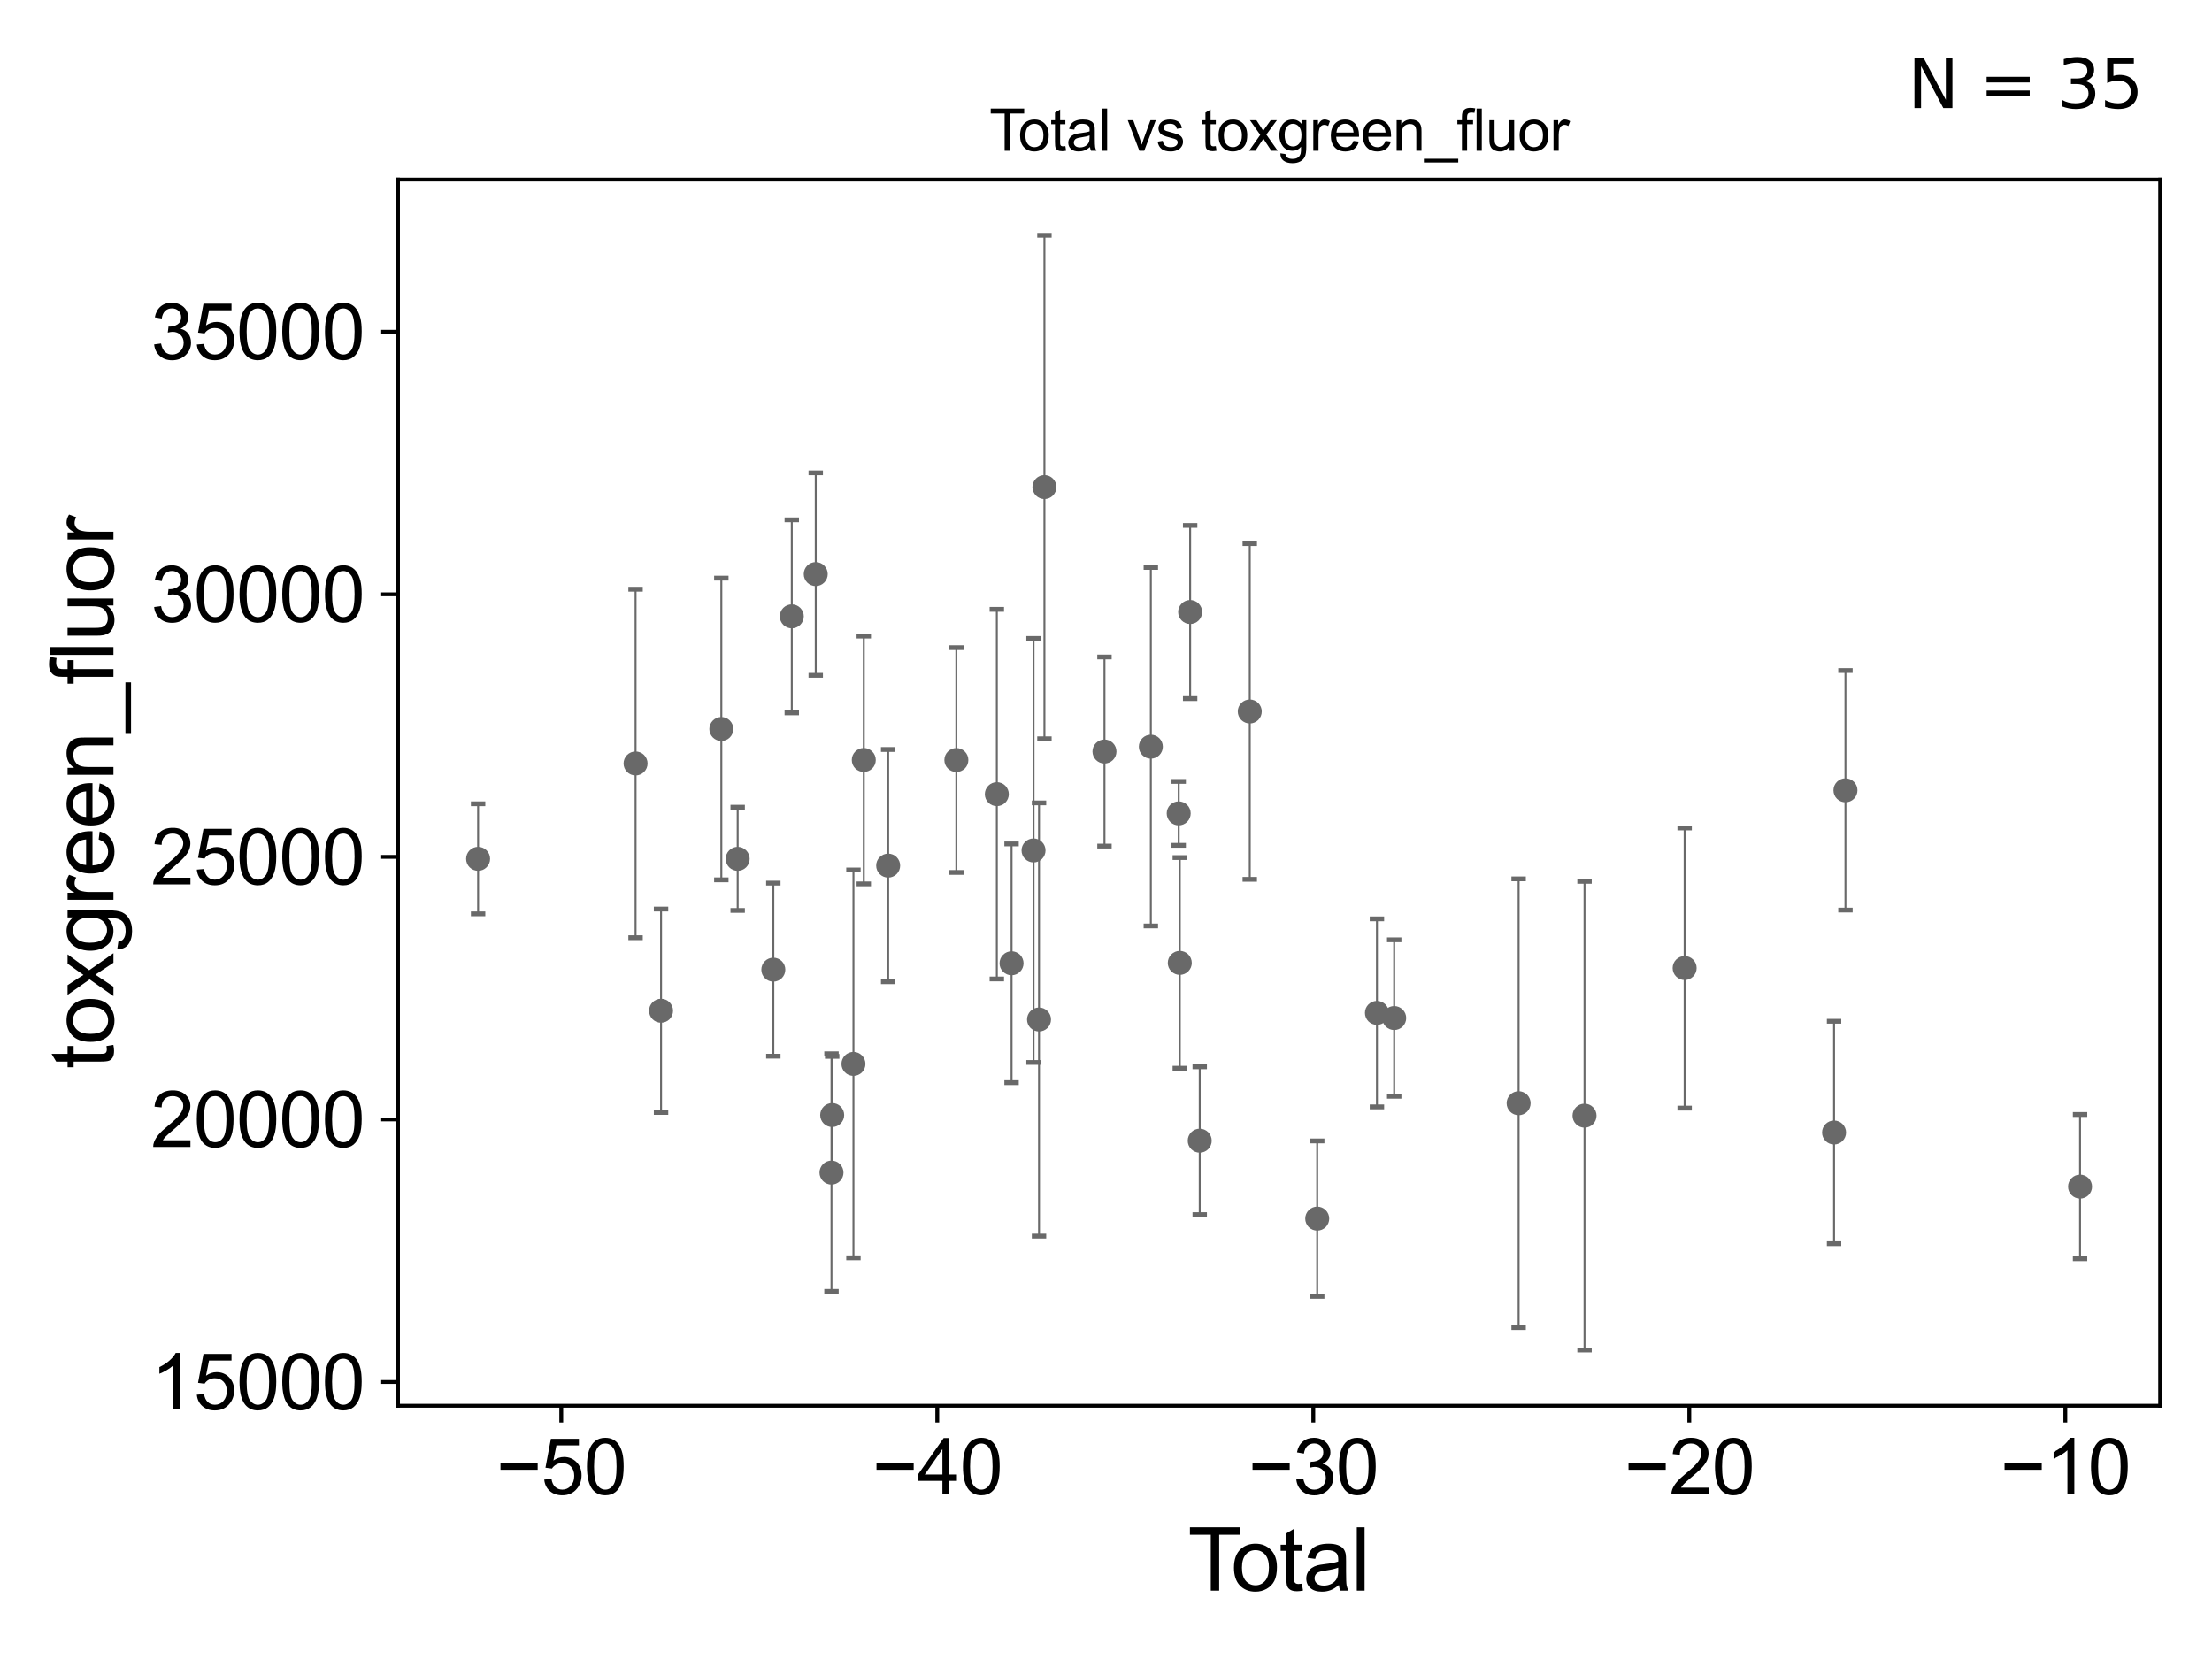 <?xml version="1.0" encoding="utf-8" standalone="no"?>
<!DOCTYPE svg PUBLIC "-//W3C//DTD SVG 1.1//EN"
  "http://www.w3.org/Graphics/SVG/1.1/DTD/svg11.dtd">
<svg xmlns:xlink="http://www.w3.org/1999/xlink" width="460.8pt" height="345.6pt" viewBox="0 0 460.8 345.6" xmlns="http://www.w3.org/2000/svg" version="1.1">
 <defs>
  <style type="text/css">*{stroke-linejoin: round; stroke-linecap: butt}</style>
 </defs>
 <g id="figure_1">
  <g id="patch_1">
   <path d="M 0 345.6 
L 460.8 345.6 
L 460.8 0 
L 0 0 
z
" style="fill: #ffffff"/>
  </g>
  <g id="axes_1">
   <g id="patch_2">
    <path d="M 82.91 292.84 
L 450 292.84 
L 450 37.411 
L 82.91 37.411 
z
" style="fill: #ffffff"/>
   </g>
   <g id="PathCollection_1">
    <defs>
     <path id="m3aa87c41b3" d="M 0 1.118 
C 0.297 1.118 0.581 1 0.791 0.791 
C 1 0.581 1.118 0.297 1.118 0 
C 1.118 -0.297 1 -0.581 0.791 -0.791 
C 0.581 -1 0.297 -1.118 0 -1.118 
C -0.297 -1.118 -0.581 -1 -0.791 -0.791 
C -1 -0.581 -1.118 -0.297 -1.118 0 
C -1.118 0.297 -1 0.581 -0.791 0.791 
C -0.581 1 -0.297 1.118 0 1.118 
z
" style="stroke: #696969"/>
    </defs>
    <g clip-path="url(#p273b9f7001)">
     <use xlink:href="#m3aa87c41b3" x="99.596" y="178.908" style="fill: #696969; stroke: #696969"/>
     <use xlink:href="#m3aa87c41b3" x="230.082" y="156.554" style="fill: #696969; stroke: #696969"/>
     <use xlink:href="#m3aa87c41b3" x="239.74" y="155.548" style="fill: #696969; stroke: #696969"/>
     <use xlink:href="#m3aa87c41b3" x="245.543" y="169.441" style="fill: #696969; stroke: #696969"/>
     <use xlink:href="#m3aa87c41b3" x="245.77" y="200.587" style="fill: #696969; stroke: #696969"/>
     <use xlink:href="#m3aa87c41b3" x="247.929" y="127.49" style="fill: #696969; stroke: #696969"/>
     <use xlink:href="#m3aa87c41b3" x="249.923" y="237.626" style="fill: #696969; stroke: #696969"/>
     <use xlink:href="#m3aa87c41b3" x="217.574" y="101.464" style="fill: #696969; stroke: #696969"/>
     <use xlink:href="#m3aa87c41b3" x="260.348" y="148.214" style="fill: #696969; stroke: #696969"/>
     <use xlink:href="#m3aa87c41b3" x="286.839" y="211.002" style="fill: #696969; stroke: #696969"/>
     <use xlink:href="#m3aa87c41b3" x="290.437" y="212.077" style="fill: #696969; stroke: #696969"/>
     <use xlink:href="#m3aa87c41b3" x="316.357" y="229.822" style="fill: #696969; stroke: #696969"/>
     <use xlink:href="#m3aa87c41b3" x="330.085" y="232.413" style="fill: #696969; stroke: #696969"/>
     <use xlink:href="#m3aa87c41b3" x="350.938" y="201.662" style="fill: #696969; stroke: #696969"/>
     <use xlink:href="#m3aa87c41b3" x="382.069" y="235.921" style="fill: #696969; stroke: #696969"/>
     <use xlink:href="#m3aa87c41b3" x="274.4" y="253.865" style="fill: #696969; stroke: #696969"/>
     <use xlink:href="#m3aa87c41b3" x="384.441" y="164.635" style="fill: #696969; stroke: #696969"/>
     <use xlink:href="#m3aa87c41b3" x="216.446" y="212.381" style="fill: #696969; stroke: #696969"/>
     <use xlink:href="#m3aa87c41b3" x="210.726" y="200.667" style="fill: #696969; stroke: #696969"/>
     <use xlink:href="#m3aa87c41b3" x="132.399" y="159.043" style="fill: #696969; stroke: #696969"/>
     <use xlink:href="#m3aa87c41b3" x="137.707" y="210.555" style="fill: #696969; stroke: #696969"/>
     <use xlink:href="#m3aa87c41b3" x="150.266" y="151.863" style="fill: #696969; stroke: #696969"/>
     <use xlink:href="#m3aa87c41b3" x="153.67" y="178.91" style="fill: #696969; stroke: #696969"/>
     <use xlink:href="#m3aa87c41b3" x="161.098" y="201.997" style="fill: #696969; stroke: #696969"/>
     <use xlink:href="#m3aa87c41b3" x="164.942" y="128.393" style="fill: #696969; stroke: #696969"/>
     <use xlink:href="#m3aa87c41b3" x="215.304" y="177.161" style="fill: #696969; stroke: #696969"/>
     <use xlink:href="#m3aa87c41b3" x="169.931" y="119.589" style="fill: #696969; stroke: #696969"/>
     <use xlink:href="#m3aa87c41b3" x="173.358" y="232.283" style="fill: #696969; stroke: #696969"/>
     <use xlink:href="#m3aa87c41b3" x="177.788" y="221.632" style="fill: #696969; stroke: #696969"/>
     <use xlink:href="#m3aa87c41b3" x="179.941" y="158.318" style="fill: #696969; stroke: #696969"/>
     <use xlink:href="#m3aa87c41b3" x="185.021" y="180.324" style="fill: #696969; stroke: #696969"/>
     <use xlink:href="#m3aa87c41b3" x="199.227" y="158.329" style="fill: #696969; stroke: #696969"/>
     <use xlink:href="#m3aa87c41b3" x="207.657" y="165.437" style="fill: #696969; stroke: #696969"/>
     <use xlink:href="#m3aa87c41b3" x="173.214" y="244.273" style="fill: #696969; stroke: #696969"/>
     <use xlink:href="#m3aa87c41b3" x="433.314" y="247.196" style="fill: #696969; stroke: #696969"/>
    </g>
   </g>
   <g id="matplotlib.axis_1">
    <g id="xtick_1">
     <g id="line2d_1">
      <defs>
       <path id="m1ba1da831f" d="M 0 0 
L 0 3.5 
" style="stroke: #000000; stroke-width: 0.8"/>
      </defs>
      <g>
       <use xlink:href="#m1ba1da831f" x="116.919" y="292.84" style="stroke: #000000; stroke-width: 0.8"/>
      </g>
     </g>
     <g id="text_1">
      <!-- −50 -->
      <g transform="translate(103.349 311.293)scale(0.16 -0.16)">
       <defs>
        <path id="ArialMT-2212" d="M 3381 1997 
L 356 1997 
L 356 2522 
L 3381 2522 
L 3381 1997 
z
" transform="scale(0.016)"/>
        <path id="ArialMT-35" d="M 266 1200 
L 856 1250 
Q 922 819 1161 601 
Q 1400 384 1738 384 
Q 2144 384 2425 690 
Q 2706 997 2706 1503 
Q 2706 1984 2436 2262 
Q 2166 2541 1728 2541 
Q 1456 2541 1237 2417 
Q 1019 2294 894 2097 
L 366 2166 
L 809 4519 
L 3088 4519 
L 3088 3981 
L 1259 3981 
L 1013 2750 
Q 1425 3038 1878 3038 
Q 2478 3038 2890 2622 
Q 3303 2206 3303 1553 
Q 3303 931 2941 478 
Q 2500 -78 1738 -78 
Q 1113 -78 717 272 
Q 322 622 266 1200 
z
" transform="scale(0.016)"/>
        <path id="ArialMT-30" d="M 266 2259 
Q 266 3072 433 3567 
Q 600 4063 929 4331 
Q 1259 4600 1759 4600 
Q 2128 4600 2406 4451 
Q 2684 4303 2865 4023 
Q 3047 3744 3150 3342 
Q 3253 2941 3253 2259 
Q 3253 1453 3087 958 
Q 2922 463 2592 192 
Q 2263 -78 1759 -78 
Q 1097 -78 719 397 
Q 266 969 266 2259 
z
M 844 2259 
Q 844 1131 1108 757 
Q 1372 384 1759 384 
Q 2147 384 2411 759 
Q 2675 1134 2675 2259 
Q 2675 3391 2411 3762 
Q 2147 4134 1753 4134 
Q 1366 4134 1134 3806 
Q 844 3388 844 2259 
z
" transform="scale(0.016)"/>
       </defs>
       <use xlink:href="#ArialMT-2212"/>
       <use xlink:href="#ArialMT-35" x="58.398"/>
       <use xlink:href="#ArialMT-30" x="114.014"/>
      </g>
     </g>
    </g>
    <g id="xtick_2">
     <g id="line2d_2">
      <g>
       <use xlink:href="#m1ba1da831f" x="195.25" y="292.84" style="stroke: #000000; stroke-width: 0.8"/>
      </g>
     </g>
     <g id="text_2">
      <!-- −40 -->
      <g transform="translate(181.68 311.293)scale(0.16 -0.16)">
       <defs>
        <path id="ArialMT-34" d="M 2069 0 
L 2069 1097 
L 81 1097 
L 81 1613 
L 2172 4581 
L 2631 4581 
L 2631 1613 
L 3250 1613 
L 3250 1097 
L 2631 1097 
L 2631 0 
L 2069 0 
z
M 2069 1613 
L 2069 3678 
L 634 1613 
L 2069 1613 
z
" transform="scale(0.016)"/>
       </defs>
       <use xlink:href="#ArialMT-2212"/>
       <use xlink:href="#ArialMT-34" x="58.398"/>
       <use xlink:href="#ArialMT-30" x="114.014"/>
      </g>
     </g>
    </g>
    <g id="xtick_3">
     <g id="line2d_3">
      <g>
       <use xlink:href="#m1ba1da831f" x="273.581" y="292.84" style="stroke: #000000; stroke-width: 0.8"/>
      </g>
     </g>
     <g id="text_3">
      <!-- −30 -->
      <g transform="translate(260.011 311.293)scale(0.16 -0.16)">
       <defs>
        <path id="ArialMT-33" d="M 269 1209 
L 831 1284 
Q 928 806 1161 595 
Q 1394 384 1728 384 
Q 2125 384 2398 659 
Q 2672 934 2672 1341 
Q 2672 1728 2419 1979 
Q 2166 2231 1775 2231 
Q 1616 2231 1378 2169 
L 1441 2663 
Q 1497 2656 1531 2656 
Q 1891 2656 2178 2843 
Q 2466 3031 2466 3422 
Q 2466 3731 2256 3934 
Q 2047 4138 1716 4138 
Q 1388 4138 1169 3931 
Q 950 3725 888 3313 
L 325 3413 
Q 428 3978 793 4289 
Q 1159 4600 1703 4600 
Q 2078 4600 2393 4439 
Q 2709 4278 2876 4000 
Q 3044 3722 3044 3409 
Q 3044 3113 2884 2869 
Q 2725 2625 2413 2481 
Q 2819 2388 3044 2092 
Q 3269 1797 3269 1353 
Q 3269 753 2831 336 
Q 2394 -81 1725 -81 
Q 1122 -81 723 278 
Q 325 638 269 1209 
z
" transform="scale(0.016)"/>
       </defs>
       <use xlink:href="#ArialMT-2212"/>
       <use xlink:href="#ArialMT-33" x="58.398"/>
       <use xlink:href="#ArialMT-30" x="114.014"/>
      </g>
     </g>
    </g>
    <g id="xtick_4">
     <g id="line2d_4">
      <g>
       <use xlink:href="#m1ba1da831f" x="351.912" y="292.84" style="stroke: #000000; stroke-width: 0.8"/>
      </g>
     </g>
     <g id="text_4">
      <!-- −20 -->
      <g transform="translate(338.342 311.293)scale(0.16 -0.16)">
       <defs>
        <path id="ArialMT-32" d="M 3222 541 
L 3222 0 
L 194 0 
Q 188 203 259 391 
Q 375 700 629 1000 
Q 884 1300 1366 1694 
Q 2113 2306 2375 2664 
Q 2638 3022 2638 3341 
Q 2638 3675 2398 3904 
Q 2159 4134 1775 4134 
Q 1369 4134 1125 3890 
Q 881 3647 878 3216 
L 300 3275 
Q 359 3922 746 4261 
Q 1134 4600 1788 4600 
Q 2447 4600 2831 4234 
Q 3216 3869 3216 3328 
Q 3216 3053 3103 2787 
Q 2991 2522 2730 2228 
Q 2469 1934 1863 1422 
Q 1356 997 1212 845 
Q 1069 694 975 541 
L 3222 541 
z
" transform="scale(0.016)"/>
       </defs>
       <use xlink:href="#ArialMT-2212"/>
       <use xlink:href="#ArialMT-32" x="58.398"/>
       <use xlink:href="#ArialMT-30" x="114.014"/>
      </g>
     </g>
    </g>
    <g id="xtick_5">
     <g id="line2d_5">
      <g>
       <use xlink:href="#m1ba1da831f" x="430.244" y="292.84" style="stroke: #000000; stroke-width: 0.8"/>
      </g>
     </g>
     <g id="text_5">
      <!-- −10 -->
      <g transform="translate(416.674 311.293)scale(0.16 -0.16)">
       <defs>
        <path id="ArialMT-31" d="M 2384 0 
L 1822 0 
L 1822 3584 
Q 1619 3391 1289 3197 
Q 959 3003 697 2906 
L 697 3450 
Q 1169 3672 1522 3987 
Q 1875 4303 2022 4600 
L 2384 4600 
L 2384 0 
z
" transform="scale(0.016)"/>
       </defs>
       <use xlink:href="#ArialMT-2212"/>
       <use xlink:href="#ArialMT-31" x="58.398"/>
       <use xlink:href="#ArialMT-30" x="114.014"/>
      </g>
     </g>
    </g>
    <g id="text_6">
     <!-- Total -->
     <g transform="translate(247.45 331.357)scale(0.18 -0.18)">
      <defs>
       <path id="ArialMT-54" d="M 1659 0 
L 1659 4041 
L 150 4041 
L 150 4581 
L 3781 4581 
L 3781 4041 
L 2266 4041 
L 2266 0 
L 1659 0 
z
" transform="scale(0.016)"/>
       <path id="ArialMT-6f" d="M 213 1659 
Q 213 2581 725 3025 
Q 1153 3394 1769 3394 
Q 2453 3394 2887 2945 
Q 3322 2497 3322 1706 
Q 3322 1066 3130 698 
Q 2938 331 2570 128 
Q 2203 -75 1769 -75 
Q 1072 -75 642 372 
Q 213 819 213 1659 
z
M 791 1659 
Q 791 1022 1069 705 
Q 1347 388 1769 388 
Q 2188 388 2466 706 
Q 2744 1025 2744 1678 
Q 2744 2294 2464 2611 
Q 2184 2928 1769 2928 
Q 1347 2928 1069 2612 
Q 791 2297 791 1659 
z
" transform="scale(0.016)"/>
       <path id="ArialMT-74" d="M 1650 503 
L 1731 6 
Q 1494 -44 1306 -44 
Q 1000 -44 831 53 
Q 663 150 594 308 
Q 525 466 525 972 
L 525 2881 
L 113 2881 
L 113 3319 
L 525 3319 
L 525 4141 
L 1084 4478 
L 1084 3319 
L 1650 3319 
L 1650 2881 
L 1084 2881 
L 1084 941 
Q 1084 700 1114 631 
Q 1144 563 1211 522 
Q 1278 481 1403 481 
Q 1497 481 1650 503 
z
" transform="scale(0.016)"/>
       <path id="ArialMT-61" d="M 2588 409 
Q 2275 144 1986 34 
Q 1697 -75 1366 -75 
Q 819 -75 525 192 
Q 231 459 231 875 
Q 231 1119 342 1320 
Q 453 1522 633 1644 
Q 813 1766 1038 1828 
Q 1203 1872 1538 1913 
Q 2219 1994 2541 2106 
Q 2544 2222 2544 2253 
Q 2544 2597 2384 2738 
Q 2169 2928 1744 2928 
Q 1347 2928 1158 2789 
Q 969 2650 878 2297 
L 328 2372 
Q 403 2725 575 2942 
Q 747 3159 1072 3276 
Q 1397 3394 1825 3394 
Q 2250 3394 2515 3294 
Q 2781 3194 2906 3042 
Q 3031 2891 3081 2659 
Q 3109 2516 3109 2141 
L 3109 1391 
Q 3109 606 3145 398 
Q 3181 191 3288 0 
L 2700 0 
Q 2613 175 2588 409 
z
M 2541 1666 
Q 2234 1541 1622 1453 
Q 1275 1403 1131 1340 
Q 988 1278 909 1158 
Q 831 1038 831 891 
Q 831 666 1001 516 
Q 1172 366 1500 366 
Q 1825 366 2078 508 
Q 2331 650 2450 897 
Q 2541 1088 2541 1459 
L 2541 1666 
z
" transform="scale(0.016)"/>
       <path id="ArialMT-6c" d="M 409 0 
L 409 4581 
L 972 4581 
L 972 0 
L 409 0 
z
" transform="scale(0.016)"/>
      </defs>
      <use xlink:href="#ArialMT-54"/>
      <use xlink:href="#ArialMT-6f" x="49.959"/>
      <use xlink:href="#ArialMT-74" x="105.574"/>
      <use xlink:href="#ArialMT-61" x="133.357"/>
      <use xlink:href="#ArialMT-6c" x="188.973"/>
     </g>
    </g>
   </g>
   <g id="matplotlib.axis_2">
    <g id="ytick_1">
     <g id="line2d_6">
      <defs>
       <path id="m6545462641" d="M 0 0 
L -3.5 0 
" style="stroke: #000000; stroke-width: 0.8"/>
      </defs>
      <g>
       <use xlink:href="#m6545462641" x="82.91" y="287.89" style="stroke: #000000; stroke-width: 0.8"/>
      </g>
     </g>
     <g id="text_7">
      <!-- 15000 -->
      <g transform="translate(31.422 293.616)scale(0.16 -0.16)">
       <use xlink:href="#ArialMT-31"/>
       <use xlink:href="#ArialMT-35" x="55.615"/>
       <use xlink:href="#ArialMT-30" x="111.23"/>
       <use xlink:href="#ArialMT-30" x="166.846"/>
       <use xlink:href="#ArialMT-30" x="222.461"/>
      </g>
     </g>
    </g>
    <g id="ytick_2">
     <g id="line2d_7">
      <g>
       <use xlink:href="#m6545462641" x="82.91" y="233.197" style="stroke: #000000; stroke-width: 0.8"/>
      </g>
     </g>
     <g id="text_8">
      <!-- 20000 -->
      <g transform="translate(31.422 238.923)scale(0.16 -0.16)">
       <use xlink:href="#ArialMT-32"/>
       <use xlink:href="#ArialMT-30" x="55.615"/>
       <use xlink:href="#ArialMT-30" x="111.23"/>
       <use xlink:href="#ArialMT-30" x="166.846"/>
       <use xlink:href="#ArialMT-30" x="222.461"/>
      </g>
     </g>
    </g>
    <g id="ytick_3">
     <g id="line2d_8">
      <g>
       <use xlink:href="#m6545462641" x="82.91" y="178.503" style="stroke: #000000; stroke-width: 0.8"/>
      </g>
     </g>
     <g id="text_9">
      <!-- 25000 -->
      <g transform="translate(31.422 184.23)scale(0.16 -0.16)">
       <use xlink:href="#ArialMT-32"/>
       <use xlink:href="#ArialMT-35" x="55.615"/>
       <use xlink:href="#ArialMT-30" x="111.23"/>
       <use xlink:href="#ArialMT-30" x="166.846"/>
       <use xlink:href="#ArialMT-30" x="222.461"/>
      </g>
     </g>
    </g>
    <g id="ytick_4">
     <g id="line2d_9">
      <g>
       <use xlink:href="#m6545462641" x="82.91" y="123.81" style="stroke: #000000; stroke-width: 0.8"/>
      </g>
     </g>
     <g id="text_10">
      <!-- 30000 -->
      <g transform="translate(31.422 129.536)scale(0.16 -0.16)">
       <use xlink:href="#ArialMT-33"/>
       <use xlink:href="#ArialMT-30" x="55.615"/>
       <use xlink:href="#ArialMT-30" x="111.23"/>
       <use xlink:href="#ArialMT-30" x="166.846"/>
       <use xlink:href="#ArialMT-30" x="222.461"/>
      </g>
     </g>
    </g>
    <g id="ytick_5">
     <g id="line2d_10">
      <g>
       <use xlink:href="#m6545462641" x="82.91" y="69.117" style="stroke: #000000; stroke-width: 0.8"/>
      </g>
     </g>
     <g id="text_11">
      <!-- 35000 -->
      <g transform="translate(31.422 74.843)scale(0.16 -0.16)">
       <use xlink:href="#ArialMT-33"/>
       <use xlink:href="#ArialMT-35" x="55.615"/>
       <use xlink:href="#ArialMT-30" x="111.23"/>
       <use xlink:href="#ArialMT-30" x="166.846"/>
       <use xlink:href="#ArialMT-30" x="222.461"/>
      </g>
     </g>
    </g>
    <g id="text_12">
     <!-- toxgreen_fluor -->
     <g transform="translate(23.634 222.658)rotate(-90)scale(0.18 -0.18)">
      <defs>
       <path id="ArialMT-78" d="M 47 0 
L 1259 1725 
L 138 3319 
L 841 3319 
L 1350 2541 
Q 1494 2319 1581 2169 
Q 1719 2375 1834 2534 
L 2394 3319 
L 3066 3319 
L 1919 1756 
L 3153 0 
L 2463 0 
L 1781 1031 
L 1600 1309 
L 728 0 
L 47 0 
z
" transform="scale(0.016)"/>
       <path id="ArialMT-67" d="M 319 -275 
L 866 -356 
Q 900 -609 1056 -725 
Q 1266 -881 1628 -881 
Q 2019 -881 2231 -725 
Q 2444 -569 2519 -288 
Q 2563 -116 2559 434 
Q 2191 0 1641 0 
Q 956 0 581 494 
Q 206 988 206 1678 
Q 206 2153 378 2554 
Q 550 2956 876 3175 
Q 1203 3394 1644 3394 
Q 2231 3394 2613 2919 
L 2613 3319 
L 3131 3319 
L 3131 450 
Q 3131 -325 2973 -648 
Q 2816 -972 2473 -1159 
Q 2131 -1347 1631 -1347 
Q 1038 -1347 672 -1080 
Q 306 -813 319 -275 
z
M 784 1719 
Q 784 1066 1043 766 
Q 1303 466 1694 466 
Q 2081 466 2343 764 
Q 2606 1063 2606 1700 
Q 2606 2309 2336 2618 
Q 2066 2928 1684 2928 
Q 1309 2928 1046 2623 
Q 784 2319 784 1719 
z
" transform="scale(0.016)"/>
       <path id="ArialMT-72" d="M 416 0 
L 416 3319 
L 922 3319 
L 922 2816 
Q 1116 3169 1280 3281 
Q 1444 3394 1641 3394 
Q 1925 3394 2219 3213 
L 2025 2691 
Q 1819 2813 1613 2813 
Q 1428 2813 1281 2702 
Q 1134 2591 1072 2394 
Q 978 2094 978 1738 
L 978 0 
L 416 0 
z
" transform="scale(0.016)"/>
       <path id="ArialMT-65" d="M 2694 1069 
L 3275 997 
Q 3138 488 2766 206 
Q 2394 -75 1816 -75 
Q 1088 -75 661 373 
Q 234 822 234 1631 
Q 234 2469 665 2931 
Q 1097 3394 1784 3394 
Q 2450 3394 2872 2941 
Q 3294 2488 3294 1666 
Q 3294 1616 3291 1516 
L 816 1516 
Q 847 969 1125 678 
Q 1403 388 1819 388 
Q 2128 388 2347 550 
Q 2566 713 2694 1069 
z
M 847 1978 
L 2700 1978 
Q 2663 2397 2488 2606 
Q 2219 2931 1791 2931 
Q 1403 2931 1139 2672 
Q 875 2413 847 1978 
z
" transform="scale(0.016)"/>
       <path id="ArialMT-6e" d="M 422 0 
L 422 3319 
L 928 3319 
L 928 2847 
Q 1294 3394 1984 3394 
Q 2284 3394 2536 3286 
Q 2788 3178 2913 3003 
Q 3038 2828 3088 2588 
Q 3119 2431 3119 2041 
L 3119 0 
L 2556 0 
L 2556 2019 
Q 2556 2363 2490 2533 
Q 2425 2703 2258 2804 
Q 2091 2906 1866 2906 
Q 1506 2906 1245 2678 
Q 984 2450 984 1813 
L 984 0 
L 422 0 
z
" transform="scale(0.016)"/>
       <path id="ArialMT-5f" d="M -97 -1272 
L -97 -866 
L 3631 -866 
L 3631 -1272 
L -97 -1272 
z
" transform="scale(0.016)"/>
       <path id="ArialMT-66" d="M 556 0 
L 556 2881 
L 59 2881 
L 59 3319 
L 556 3319 
L 556 3672 
Q 556 4006 616 4169 
Q 697 4388 901 4523 
Q 1106 4659 1475 4659 
Q 1713 4659 2000 4603 
L 1916 4113 
Q 1741 4144 1584 4144 
Q 1328 4144 1222 4034 
Q 1116 3925 1116 3625 
L 1116 3319 
L 1763 3319 
L 1763 2881 
L 1116 2881 
L 1116 0 
L 556 0 
z
" transform="scale(0.016)"/>
       <path id="ArialMT-75" d="M 2597 0 
L 2597 488 
Q 2209 -75 1544 -75 
Q 1250 -75 995 37 
Q 741 150 617 320 
Q 494 491 444 738 
Q 409 903 409 1263 
L 409 3319 
L 972 3319 
L 972 1478 
Q 972 1038 1006 884 
Q 1059 663 1231 536 
Q 1403 409 1656 409 
Q 1909 409 2131 539 
Q 2353 669 2445 892 
Q 2538 1116 2538 1541 
L 2538 3319 
L 3100 3319 
L 3100 0 
L 2597 0 
z
" transform="scale(0.016)"/>
      </defs>
      <use xlink:href="#ArialMT-74"/>
      <use xlink:href="#ArialMT-6f" x="27.783"/>
      <use xlink:href="#ArialMT-78" x="83.398"/>
      <use xlink:href="#ArialMT-67" x="133.398"/>
      <use xlink:href="#ArialMT-72" x="189.014"/>
      <use xlink:href="#ArialMT-65" x="222.314"/>
      <use xlink:href="#ArialMT-65" x="277.93"/>
      <use xlink:href="#ArialMT-6e" x="333.545"/>
      <use xlink:href="#ArialMT-5f" x="389.16"/>
      <use xlink:href="#ArialMT-66" x="444.775"/>
      <use xlink:href="#ArialMT-6c" x="472.559"/>
      <use xlink:href="#ArialMT-75" x="494.775"/>
      <use xlink:href="#ArialMT-6f" x="550.391"/>
      <use xlink:href="#ArialMT-72" x="606.006"/>
     </g>
    </g>
   </g>
   <g id="LineCollection_1">
    <path d="M 99.596 190.375 
L 99.596 167.44 
" clip-path="url(#p273b9f7001)" style="fill: none; stroke: #696969; stroke-width: 0.4"/>
    <path d="M 230.082 176.254 
L 230.082 136.855 
" clip-path="url(#p273b9f7001)" style="fill: none; stroke: #696969; stroke-width: 0.4"/>
    <path d="M 239.74 192.89 
L 239.74 118.207 
" clip-path="url(#p273b9f7001)" style="fill: none; stroke: #696969; stroke-width: 0.4"/>
    <path d="M 245.543 176.097 
L 245.543 162.785 
" clip-path="url(#p273b9f7001)" style="fill: none; stroke: #696969; stroke-width: 0.4"/>
    <path d="M 245.77 222.527 
L 245.77 178.646 
" clip-path="url(#p273b9f7001)" style="fill: none; stroke: #696969; stroke-width: 0.4"/>
    <path d="M 247.929 145.527 
L 247.929 109.453 
" clip-path="url(#p273b9f7001)" style="fill: none; stroke: #696969; stroke-width: 0.4"/>
    <path d="M 249.923 253.025 
L 249.923 222.228 
" clip-path="url(#p273b9f7001)" style="fill: none; stroke: #696969; stroke-width: 0.4"/>
    <path d="M 217.574 153.906 
L 217.574 49.022 
" clip-path="url(#p273b9f7001)" style="fill: none; stroke: #696969; stroke-width: 0.4"/>
    <path d="M 260.348 183.186 
L 260.348 113.242 
" clip-path="url(#p273b9f7001)" style="fill: none; stroke: #696969; stroke-width: 0.4"/>
    <path d="M 286.839 230.585 
L 286.839 191.42 
" clip-path="url(#p273b9f7001)" style="fill: none; stroke: #696969; stroke-width: 0.4"/>
    <path d="M 290.437 228.373 
L 290.437 195.781 
" clip-path="url(#p273b9f7001)" style="fill: none; stroke: #696969; stroke-width: 0.4"/>
    <path d="M 316.357 276.561 
L 316.357 183.083 
" clip-path="url(#p273b9f7001)" style="fill: none; stroke: #696969; stroke-width: 0.4"/>
    <path d="M 330.085 281.23 
L 330.085 183.597 
" clip-path="url(#p273b9f7001)" style="fill: none; stroke: #696969; stroke-width: 0.4"/>
    <path d="M 350.938 230.843 
L 350.938 172.481 
" clip-path="url(#p273b9f7001)" style="fill: none; stroke: #696969; stroke-width: 0.4"/>
    <path d="M 382.069 259.09 
L 382.069 212.751 
" clip-path="url(#p273b9f7001)" style="fill: none; stroke: #696969; stroke-width: 0.4"/>
    <path d="M 274.4 270.054 
L 274.4 237.675 
" clip-path="url(#p273b9f7001)" style="fill: none; stroke: #696969; stroke-width: 0.4"/>
    <path d="M 384.441 189.583 
L 384.441 139.687 
" clip-path="url(#p273b9f7001)" style="fill: none; stroke: #696969; stroke-width: 0.4"/>
    <path d="M 216.446 257.506 
L 216.446 167.255 
" clip-path="url(#p273b9f7001)" style="fill: none; stroke: #696969; stroke-width: 0.4"/>
    <path d="M 210.726 225.535 
L 210.726 175.799 
" clip-path="url(#p273b9f7001)" style="fill: none; stroke: #696969; stroke-width: 0.4"/>
    <path d="M 132.399 195.34 
L 132.399 122.745 
" clip-path="url(#p273b9f7001)" style="fill: none; stroke: #696969; stroke-width: 0.4"/>
    <path d="M 137.707 231.739 
L 137.707 189.372 
" clip-path="url(#p273b9f7001)" style="fill: none; stroke: #696969; stroke-width: 0.4"/>
    <path d="M 150.266 183.29 
L 150.266 120.435 
" clip-path="url(#p273b9f7001)" style="fill: none; stroke: #696969; stroke-width: 0.4"/>
    <path d="M 153.67 189.663 
L 153.67 168.157 
" clip-path="url(#p273b9f7001)" style="fill: none; stroke: #696969; stroke-width: 0.4"/>
    <path d="M 161.098 220.022 
L 161.098 183.972 
" clip-path="url(#p273b9f7001)" style="fill: none; stroke: #696969; stroke-width: 0.4"/>
    <path d="M 164.942 148.501 
L 164.942 108.285 
" clip-path="url(#p273b9f7001)" style="fill: none; stroke: #696969; stroke-width: 0.4"/>
    <path d="M 215.304 221.324 
L 215.304 132.998 
" clip-path="url(#p273b9f7001)" style="fill: none; stroke: #696969; stroke-width: 0.4"/>
    <path d="M 169.931 140.679 
L 169.931 98.498 
" clip-path="url(#p273b9f7001)" style="fill: none; stroke: #696969; stroke-width: 0.4"/>
    <path d="M 173.358 244.506 
L 173.358 220.059 
" clip-path="url(#p273b9f7001)" style="fill: none; stroke: #696969; stroke-width: 0.4"/>
    <path d="M 177.788 262.028 
L 177.788 181.236 
" clip-path="url(#p273b9f7001)" style="fill: none; stroke: #696969; stroke-width: 0.4"/>
    <path d="M 179.941 184.126 
L 179.941 132.511 
" clip-path="url(#p273b9f7001)" style="fill: none; stroke: #696969; stroke-width: 0.4"/>
    <path d="M 185.021 204.514 
L 185.021 156.133 
" clip-path="url(#p273b9f7001)" style="fill: none; stroke: #696969; stroke-width: 0.4"/>
    <path d="M 199.227 181.745 
L 199.227 134.914 
" clip-path="url(#p273b9f7001)" style="fill: none; stroke: #696969; stroke-width: 0.4"/>
    <path d="M 207.657 203.938 
L 207.657 126.935 
" clip-path="url(#p273b9f7001)" style="fill: none; stroke: #696969; stroke-width: 0.4"/>
    <path d="M 173.214 269.022 
L 173.214 219.524 
" clip-path="url(#p273b9f7001)" style="fill: none; stroke: #696969; stroke-width: 0.4"/>
    <path d="M 433.314 262.221 
L 433.314 232.17 
" clip-path="url(#p273b9f7001)" style="fill: none; stroke: #696969; stroke-width: 0.4"/>
   </g>
   <g id="line2d_11">
    <defs>
     <path id="m5fe095d5f6" d="M 1.5 0 
L -1.5 -0 
" style="stroke: #696969"/>
    </defs>
    <g clip-path="url(#p273b9f7001)">
     <use xlink:href="#m5fe095d5f6" x="99.596" y="190.375" style="fill: #696969; stroke: #696969"/>
     <use xlink:href="#m5fe095d5f6" x="230.082" y="176.254" style="fill: #696969; stroke: #696969"/>
     <use xlink:href="#m5fe095d5f6" x="239.74" y="192.89" style="fill: #696969; stroke: #696969"/>
     <use xlink:href="#m5fe095d5f6" x="245.543" y="176.097" style="fill: #696969; stroke: #696969"/>
     <use xlink:href="#m5fe095d5f6" x="245.77" y="222.527" style="fill: #696969; stroke: #696969"/>
     <use xlink:href="#m5fe095d5f6" x="247.929" y="145.527" style="fill: #696969; stroke: #696969"/>
     <use xlink:href="#m5fe095d5f6" x="249.923" y="253.025" style="fill: #696969; stroke: #696969"/>
     <use xlink:href="#m5fe095d5f6" x="217.574" y="153.906" style="fill: #696969; stroke: #696969"/>
     <use xlink:href="#m5fe095d5f6" x="260.348" y="183.186" style="fill: #696969; stroke: #696969"/>
     <use xlink:href="#m5fe095d5f6" x="286.839" y="230.585" style="fill: #696969; stroke: #696969"/>
     <use xlink:href="#m5fe095d5f6" x="290.437" y="228.373" style="fill: #696969; stroke: #696969"/>
     <use xlink:href="#m5fe095d5f6" x="316.357" y="276.561" style="fill: #696969; stroke: #696969"/>
     <use xlink:href="#m5fe095d5f6" x="330.085" y="281.23" style="fill: #696969; stroke: #696969"/>
     <use xlink:href="#m5fe095d5f6" x="350.938" y="230.843" style="fill: #696969; stroke: #696969"/>
     <use xlink:href="#m5fe095d5f6" x="382.069" y="259.09" style="fill: #696969; stroke: #696969"/>
     <use xlink:href="#m5fe095d5f6" x="274.4" y="270.054" style="fill: #696969; stroke: #696969"/>
     <use xlink:href="#m5fe095d5f6" x="384.441" y="189.583" style="fill: #696969; stroke: #696969"/>
     <use xlink:href="#m5fe095d5f6" x="216.446" y="257.506" style="fill: #696969; stroke: #696969"/>
     <use xlink:href="#m5fe095d5f6" x="210.726" y="225.535" style="fill: #696969; stroke: #696969"/>
     <use xlink:href="#m5fe095d5f6" x="132.399" y="195.34" style="fill: #696969; stroke: #696969"/>
     <use xlink:href="#m5fe095d5f6" x="137.707" y="231.739" style="fill: #696969; stroke: #696969"/>
     <use xlink:href="#m5fe095d5f6" x="150.266" y="183.29" style="fill: #696969; stroke: #696969"/>
     <use xlink:href="#m5fe095d5f6" x="153.67" y="189.663" style="fill: #696969; stroke: #696969"/>
     <use xlink:href="#m5fe095d5f6" x="161.098" y="220.022" style="fill: #696969; stroke: #696969"/>
     <use xlink:href="#m5fe095d5f6" x="164.942" y="148.501" style="fill: #696969; stroke: #696969"/>
     <use xlink:href="#m5fe095d5f6" x="215.304" y="221.324" style="fill: #696969; stroke: #696969"/>
     <use xlink:href="#m5fe095d5f6" x="169.931" y="140.679" style="fill: #696969; stroke: #696969"/>
     <use xlink:href="#m5fe095d5f6" x="173.358" y="244.506" style="fill: #696969; stroke: #696969"/>
     <use xlink:href="#m5fe095d5f6" x="177.788" y="262.028" style="fill: #696969; stroke: #696969"/>
     <use xlink:href="#m5fe095d5f6" x="179.941" y="184.126" style="fill: #696969; stroke: #696969"/>
     <use xlink:href="#m5fe095d5f6" x="185.021" y="204.514" style="fill: #696969; stroke: #696969"/>
     <use xlink:href="#m5fe095d5f6" x="199.227" y="181.745" style="fill: #696969; stroke: #696969"/>
     <use xlink:href="#m5fe095d5f6" x="207.657" y="203.938" style="fill: #696969; stroke: #696969"/>
     <use xlink:href="#m5fe095d5f6" x="173.214" y="269.022" style="fill: #696969; stroke: #696969"/>
     <use xlink:href="#m5fe095d5f6" x="433.314" y="262.221" style="fill: #696969; stroke: #696969"/>
    </g>
   </g>
   <g id="line2d_12">
    <g clip-path="url(#p273b9f7001)">
     <use xlink:href="#m5fe095d5f6" x="99.596" y="167.44" style="fill: #696969; stroke: #696969"/>
     <use xlink:href="#m5fe095d5f6" x="230.082" y="136.855" style="fill: #696969; stroke: #696969"/>
     <use xlink:href="#m5fe095d5f6" x="239.74" y="118.207" style="fill: #696969; stroke: #696969"/>
     <use xlink:href="#m5fe095d5f6" x="245.543" y="162.785" style="fill: #696969; stroke: #696969"/>
     <use xlink:href="#m5fe095d5f6" x="245.77" y="178.646" style="fill: #696969; stroke: #696969"/>
     <use xlink:href="#m5fe095d5f6" x="247.929" y="109.453" style="fill: #696969; stroke: #696969"/>
     <use xlink:href="#m5fe095d5f6" x="249.923" y="222.228" style="fill: #696969; stroke: #696969"/>
     <use xlink:href="#m5fe095d5f6" x="217.574" y="49.022" style="fill: #696969; stroke: #696969"/>
     <use xlink:href="#m5fe095d5f6" x="260.348" y="113.242" style="fill: #696969; stroke: #696969"/>
     <use xlink:href="#m5fe095d5f6" x="286.839" y="191.42" style="fill: #696969; stroke: #696969"/>
     <use xlink:href="#m5fe095d5f6" x="290.437" y="195.781" style="fill: #696969; stroke: #696969"/>
     <use xlink:href="#m5fe095d5f6" x="316.357" y="183.083" style="fill: #696969; stroke: #696969"/>
     <use xlink:href="#m5fe095d5f6" x="330.085" y="183.597" style="fill: #696969; stroke: #696969"/>
     <use xlink:href="#m5fe095d5f6" x="350.938" y="172.481" style="fill: #696969; stroke: #696969"/>
     <use xlink:href="#m5fe095d5f6" x="382.069" y="212.751" style="fill: #696969; stroke: #696969"/>
     <use xlink:href="#m5fe095d5f6" x="274.4" y="237.675" style="fill: #696969; stroke: #696969"/>
     <use xlink:href="#m5fe095d5f6" x="384.441" y="139.687" style="fill: #696969; stroke: #696969"/>
     <use xlink:href="#m5fe095d5f6" x="216.446" y="167.255" style="fill: #696969; stroke: #696969"/>
     <use xlink:href="#m5fe095d5f6" x="210.726" y="175.799" style="fill: #696969; stroke: #696969"/>
     <use xlink:href="#m5fe095d5f6" x="132.399" y="122.745" style="fill: #696969; stroke: #696969"/>
     <use xlink:href="#m5fe095d5f6" x="137.707" y="189.372" style="fill: #696969; stroke: #696969"/>
     <use xlink:href="#m5fe095d5f6" x="150.266" y="120.435" style="fill: #696969; stroke: #696969"/>
     <use xlink:href="#m5fe095d5f6" x="153.67" y="168.157" style="fill: #696969; stroke: #696969"/>
     <use xlink:href="#m5fe095d5f6" x="161.098" y="183.972" style="fill: #696969; stroke: #696969"/>
     <use xlink:href="#m5fe095d5f6" x="164.942" y="108.285" style="fill: #696969; stroke: #696969"/>
     <use xlink:href="#m5fe095d5f6" x="215.304" y="132.998" style="fill: #696969; stroke: #696969"/>
     <use xlink:href="#m5fe095d5f6" x="169.931" y="98.498" style="fill: #696969; stroke: #696969"/>
     <use xlink:href="#m5fe095d5f6" x="173.358" y="220.059" style="fill: #696969; stroke: #696969"/>
     <use xlink:href="#m5fe095d5f6" x="177.788" y="181.236" style="fill: #696969; stroke: #696969"/>
     <use xlink:href="#m5fe095d5f6" x="179.941" y="132.511" style="fill: #696969; stroke: #696969"/>
     <use xlink:href="#m5fe095d5f6" x="185.021" y="156.133" style="fill: #696969; stroke: #696969"/>
     <use xlink:href="#m5fe095d5f6" x="199.227" y="134.914" style="fill: #696969; stroke: #696969"/>
     <use xlink:href="#m5fe095d5f6" x="207.657" y="126.935" style="fill: #696969; stroke: #696969"/>
     <use xlink:href="#m5fe095d5f6" x="173.214" y="219.524" style="fill: #696969; stroke: #696969"/>
     <use xlink:href="#m5fe095d5f6" x="433.314" y="232.17" style="fill: #696969; stroke: #696969"/>
    </g>
   </g>
   <g id="line2d_13">
    <defs>
     <path id="mb1b98c1817" d="M 0 2 
C 0.53 2 1.039 1.789 1.414 1.414 
C 1.789 1.039 2 0.53 2 0 
C 2 -0.53 1.789 -1.039 1.414 -1.414 
C 1.039 -1.789 0.53 -2 0 -2 
C -0.53 -2 -1.039 -1.789 -1.414 -1.414 
C -1.789 -1.039 -2 -0.53 -2 0 
C -2 0.53 -1.789 1.039 -1.414 1.414 
C -1.039 1.789 -0.53 2 0 2 
z
" style="stroke: #696969"/>
    </defs>
    <g clip-path="url(#p273b9f7001)">
     <use xlink:href="#mb1b98c1817" x="99.596" y="178.908" style="fill: #696969; stroke: #696969"/>
     <use xlink:href="#mb1b98c1817" x="230.082" y="156.554" style="fill: #696969; stroke: #696969"/>
     <use xlink:href="#mb1b98c1817" x="239.74" y="155.548" style="fill: #696969; stroke: #696969"/>
     <use xlink:href="#mb1b98c1817" x="245.543" y="169.441" style="fill: #696969; stroke: #696969"/>
     <use xlink:href="#mb1b98c1817" x="245.77" y="200.587" style="fill: #696969; stroke: #696969"/>
     <use xlink:href="#mb1b98c1817" x="247.929" y="127.49" style="fill: #696969; stroke: #696969"/>
     <use xlink:href="#mb1b98c1817" x="249.923" y="237.626" style="fill: #696969; stroke: #696969"/>
     <use xlink:href="#mb1b98c1817" x="217.574" y="101.464" style="fill: #696969; stroke: #696969"/>
     <use xlink:href="#mb1b98c1817" x="260.348" y="148.214" style="fill: #696969; stroke: #696969"/>
     <use xlink:href="#mb1b98c1817" x="286.839" y="211.002" style="fill: #696969; stroke: #696969"/>
     <use xlink:href="#mb1b98c1817" x="290.437" y="212.077" style="fill: #696969; stroke: #696969"/>
     <use xlink:href="#mb1b98c1817" x="316.357" y="229.822" style="fill: #696969; stroke: #696969"/>
     <use xlink:href="#mb1b98c1817" x="330.085" y="232.413" style="fill: #696969; stroke: #696969"/>
     <use xlink:href="#mb1b98c1817" x="350.938" y="201.662" style="fill: #696969; stroke: #696969"/>
     <use xlink:href="#mb1b98c1817" x="382.069" y="235.921" style="fill: #696969; stroke: #696969"/>
     <use xlink:href="#mb1b98c1817" x="274.4" y="253.865" style="fill: #696969; stroke: #696969"/>
     <use xlink:href="#mb1b98c1817" x="384.441" y="164.635" style="fill: #696969; stroke: #696969"/>
     <use xlink:href="#mb1b98c1817" x="216.446" y="212.381" style="fill: #696969; stroke: #696969"/>
     <use xlink:href="#mb1b98c1817" x="210.726" y="200.667" style="fill: #696969; stroke: #696969"/>
     <use xlink:href="#mb1b98c1817" x="132.399" y="159.043" style="fill: #696969; stroke: #696969"/>
     <use xlink:href="#mb1b98c1817" x="137.707" y="210.555" style="fill: #696969; stroke: #696969"/>
     <use xlink:href="#mb1b98c1817" x="150.266" y="151.863" style="fill: #696969; stroke: #696969"/>
     <use xlink:href="#mb1b98c1817" x="153.67" y="178.91" style="fill: #696969; stroke: #696969"/>
     <use xlink:href="#mb1b98c1817" x="161.098" y="201.997" style="fill: #696969; stroke: #696969"/>
     <use xlink:href="#mb1b98c1817" x="164.942" y="128.393" style="fill: #696969; stroke: #696969"/>
     <use xlink:href="#mb1b98c1817" x="215.304" y="177.161" style="fill: #696969; stroke: #696969"/>
     <use xlink:href="#mb1b98c1817" x="169.931" y="119.589" style="fill: #696969; stroke: #696969"/>
     <use xlink:href="#mb1b98c1817" x="173.358" y="232.283" style="fill: #696969; stroke: #696969"/>
     <use xlink:href="#mb1b98c1817" x="177.788" y="221.632" style="fill: #696969; stroke: #696969"/>
     <use xlink:href="#mb1b98c1817" x="179.941" y="158.318" style="fill: #696969; stroke: #696969"/>
     <use xlink:href="#mb1b98c1817" x="185.021" y="180.324" style="fill: #696969; stroke: #696969"/>
     <use xlink:href="#mb1b98c1817" x="199.227" y="158.329" style="fill: #696969; stroke: #696969"/>
     <use xlink:href="#mb1b98c1817" x="207.657" y="165.437" style="fill: #696969; stroke: #696969"/>
     <use xlink:href="#mb1b98c1817" x="173.214" y="244.273" style="fill: #696969; stroke: #696969"/>
     <use xlink:href="#mb1b98c1817" x="433.314" y="247.196" style="fill: #696969; stroke: #696969"/>
    </g>
   </g>
   <g id="patch_3">
    <path d="M 82.91 292.84 
L 82.91 37.411 
" style="fill: none; stroke: #000000; stroke-width: 0.8; stroke-linejoin: miter; stroke-linecap: square"/>
   </g>
   <g id="patch_4">
    <path d="M 450 292.84 
L 450 37.411 
" style="fill: none; stroke: #000000; stroke-width: 0.8; stroke-linejoin: miter; stroke-linecap: square"/>
   </g>
   <g id="patch_5">
    <path d="M 82.91 292.84 
L 450 292.84 
" style="fill: none; stroke: #000000; stroke-width: 0.8; stroke-linejoin: miter; stroke-linecap: square"/>
   </g>
   <g id="patch_6">
    <path d="M 82.91 37.411 
L 450 37.411 
" style="fill: none; stroke: #000000; stroke-width: 0.8; stroke-linejoin: miter; stroke-linecap: square"/>
   </g>
   <g id="text_13">
    <!-- N = 35 -->
    <g transform="translate(397.41 22.506)scale(0.14 -0.14)">
     <defs>
      <path id="DejaVuSans-4e" d="M 628 4666 
L 1478 4666 
L 3547 763 
L 3547 4666 
L 4159 4666 
L 4159 0 
L 3309 0 
L 1241 3903 
L 1241 0 
L 628 0 
L 628 4666 
z
" transform="scale(0.016)"/>
      <path id="DejaVuSans-20" transform="scale(0.016)"/>
      <path id="DejaVuSans-3d" d="M 678 2906 
L 4684 2906 
L 4684 2381 
L 678 2381 
L 678 2906 
z
M 678 1631 
L 4684 1631 
L 4684 1100 
L 678 1100 
L 678 1631 
z
" transform="scale(0.016)"/>
      <path id="DejaVuSans-33" d="M 2597 2516 
Q 3050 2419 3304 2112 
Q 3559 1806 3559 1356 
Q 3559 666 3084 287 
Q 2609 -91 1734 -91 
Q 1441 -91 1130 -33 
Q 819 25 488 141 
L 488 750 
Q 750 597 1062 519 
Q 1375 441 1716 441 
Q 2309 441 2620 675 
Q 2931 909 2931 1356 
Q 2931 1769 2642 2001 
Q 2353 2234 1838 2234 
L 1294 2234 
L 1294 2753 
L 1863 2753 
Q 2328 2753 2575 2939 
Q 2822 3125 2822 3475 
Q 2822 3834 2567 4026 
Q 2313 4219 1838 4219 
Q 1578 4219 1281 4162 
Q 984 4106 628 3988 
L 628 4550 
Q 988 4650 1302 4700 
Q 1616 4750 1894 4750 
Q 2613 4750 3031 4423 
Q 3450 4097 3450 3541 
Q 3450 3153 3228 2886 
Q 3006 2619 2597 2516 
z
" transform="scale(0.016)"/>
      <path id="DejaVuSans-35" d="M 691 4666 
L 3169 4666 
L 3169 4134 
L 1269 4134 
L 1269 2991 
Q 1406 3038 1543 3061 
Q 1681 3084 1819 3084 
Q 2600 3084 3056 2656 
Q 3513 2228 3513 1497 
Q 3513 744 3044 326 
Q 2575 -91 1722 -91 
Q 1428 -91 1123 -41 
Q 819 9 494 109 
L 494 744 
Q 775 591 1075 516 
Q 1375 441 1709 441 
Q 2250 441 2565 725 
Q 2881 1009 2881 1497 
Q 2881 1984 2565 2268 
Q 2250 2553 1709 2553 
Q 1456 2553 1204 2497 
Q 953 2441 691 2322 
L 691 4666 
z
" transform="scale(0.016)"/>
     </defs>
     <use xlink:href="#DejaVuSans-4e"/>
     <use xlink:href="#DejaVuSans-20" x="74.805"/>
     <use xlink:href="#DejaVuSans-3d" x="106.592"/>
     <use xlink:href="#DejaVuSans-20" x="190.381"/>
     <use xlink:href="#DejaVuSans-33" x="222.168"/>
     <use xlink:href="#DejaVuSans-35" x="285.791"/>
    </g>
   </g>
   <g id="text_14">
    <!-- Total vs toxgreen_fluor -->
    <g transform="translate(206.096 31.411)scale(0.12 -0.12)">
     <defs>
      <path id="ArialMT-20" transform="scale(0.016)"/>
      <path id="ArialMT-76" d="M 1344 0 
L 81 3319 
L 675 3319 
L 1388 1331 
Q 1503 1009 1600 663 
Q 1675 925 1809 1294 
L 2547 3319 
L 3125 3319 
L 1869 0 
L 1344 0 
z
" transform="scale(0.016)"/>
      <path id="ArialMT-73" d="M 197 991 
L 753 1078 
Q 800 744 1014 566 
Q 1228 388 1613 388 
Q 2000 388 2187 545 
Q 2375 703 2375 916 
Q 2375 1106 2209 1216 
Q 2094 1291 1634 1406 
Q 1016 1563 777 1677 
Q 538 1791 414 1992 
Q 291 2194 291 2438 
Q 291 2659 392 2848 
Q 494 3038 669 3163 
Q 800 3259 1026 3326 
Q 1253 3394 1513 3394 
Q 1903 3394 2198 3281 
Q 2494 3169 2634 2976 
Q 2775 2784 2828 2463 
L 2278 2388 
Q 2241 2644 2061 2787 
Q 1881 2931 1553 2931 
Q 1166 2931 1000 2803 
Q 834 2675 834 2503 
Q 834 2394 903 2306 
Q 972 2216 1119 2156 
Q 1203 2125 1616 2013 
Q 2213 1853 2448 1751 
Q 2684 1650 2818 1456 
Q 2953 1263 2953 975 
Q 2953 694 2789 445 
Q 2625 197 2315 61 
Q 2006 -75 1616 -75 
Q 969 -75 630 194 
Q 291 463 197 991 
z
" transform="scale(0.016)"/>
     </defs>
     <use xlink:href="#ArialMT-54"/>
     <use xlink:href="#ArialMT-6f" x="49.959"/>
     <use xlink:href="#ArialMT-74" x="105.574"/>
     <use xlink:href="#ArialMT-61" x="133.357"/>
     <use xlink:href="#ArialMT-6c" x="188.973"/>
     <use xlink:href="#ArialMT-20" x="211.189"/>
     <use xlink:href="#ArialMT-76" x="238.973"/>
     <use xlink:href="#ArialMT-73" x="288.973"/>
     <use xlink:href="#ArialMT-20" x="338.973"/>
     <use xlink:href="#ArialMT-74" x="366.756"/>
     <use xlink:href="#ArialMT-6f" x="394.539"/>
     <use xlink:href="#ArialMT-78" x="450.154"/>
     <use xlink:href="#ArialMT-67" x="500.154"/>
     <use xlink:href="#ArialMT-72" x="555.77"/>
     <use xlink:href="#ArialMT-65" x="589.07"/>
     <use xlink:href="#ArialMT-65" x="644.686"/>
     <use xlink:href="#ArialMT-6e" x="700.301"/>
     <use xlink:href="#ArialMT-5f" x="755.916"/>
     <use xlink:href="#ArialMT-66" x="811.531"/>
     <use xlink:href="#ArialMT-6c" x="839.314"/>
     <use xlink:href="#ArialMT-75" x="861.531"/>
     <use xlink:href="#ArialMT-6f" x="917.146"/>
     <use xlink:href="#ArialMT-72" x="972.762"/>
    </g>
   </g>
  </g>
 </g>
 <defs>
  <clipPath id="p273b9f7001">
   <rect x="82.91" y="37.411" width="367.09" height="255.429"/>
  </clipPath>
 </defs>
</svg>
